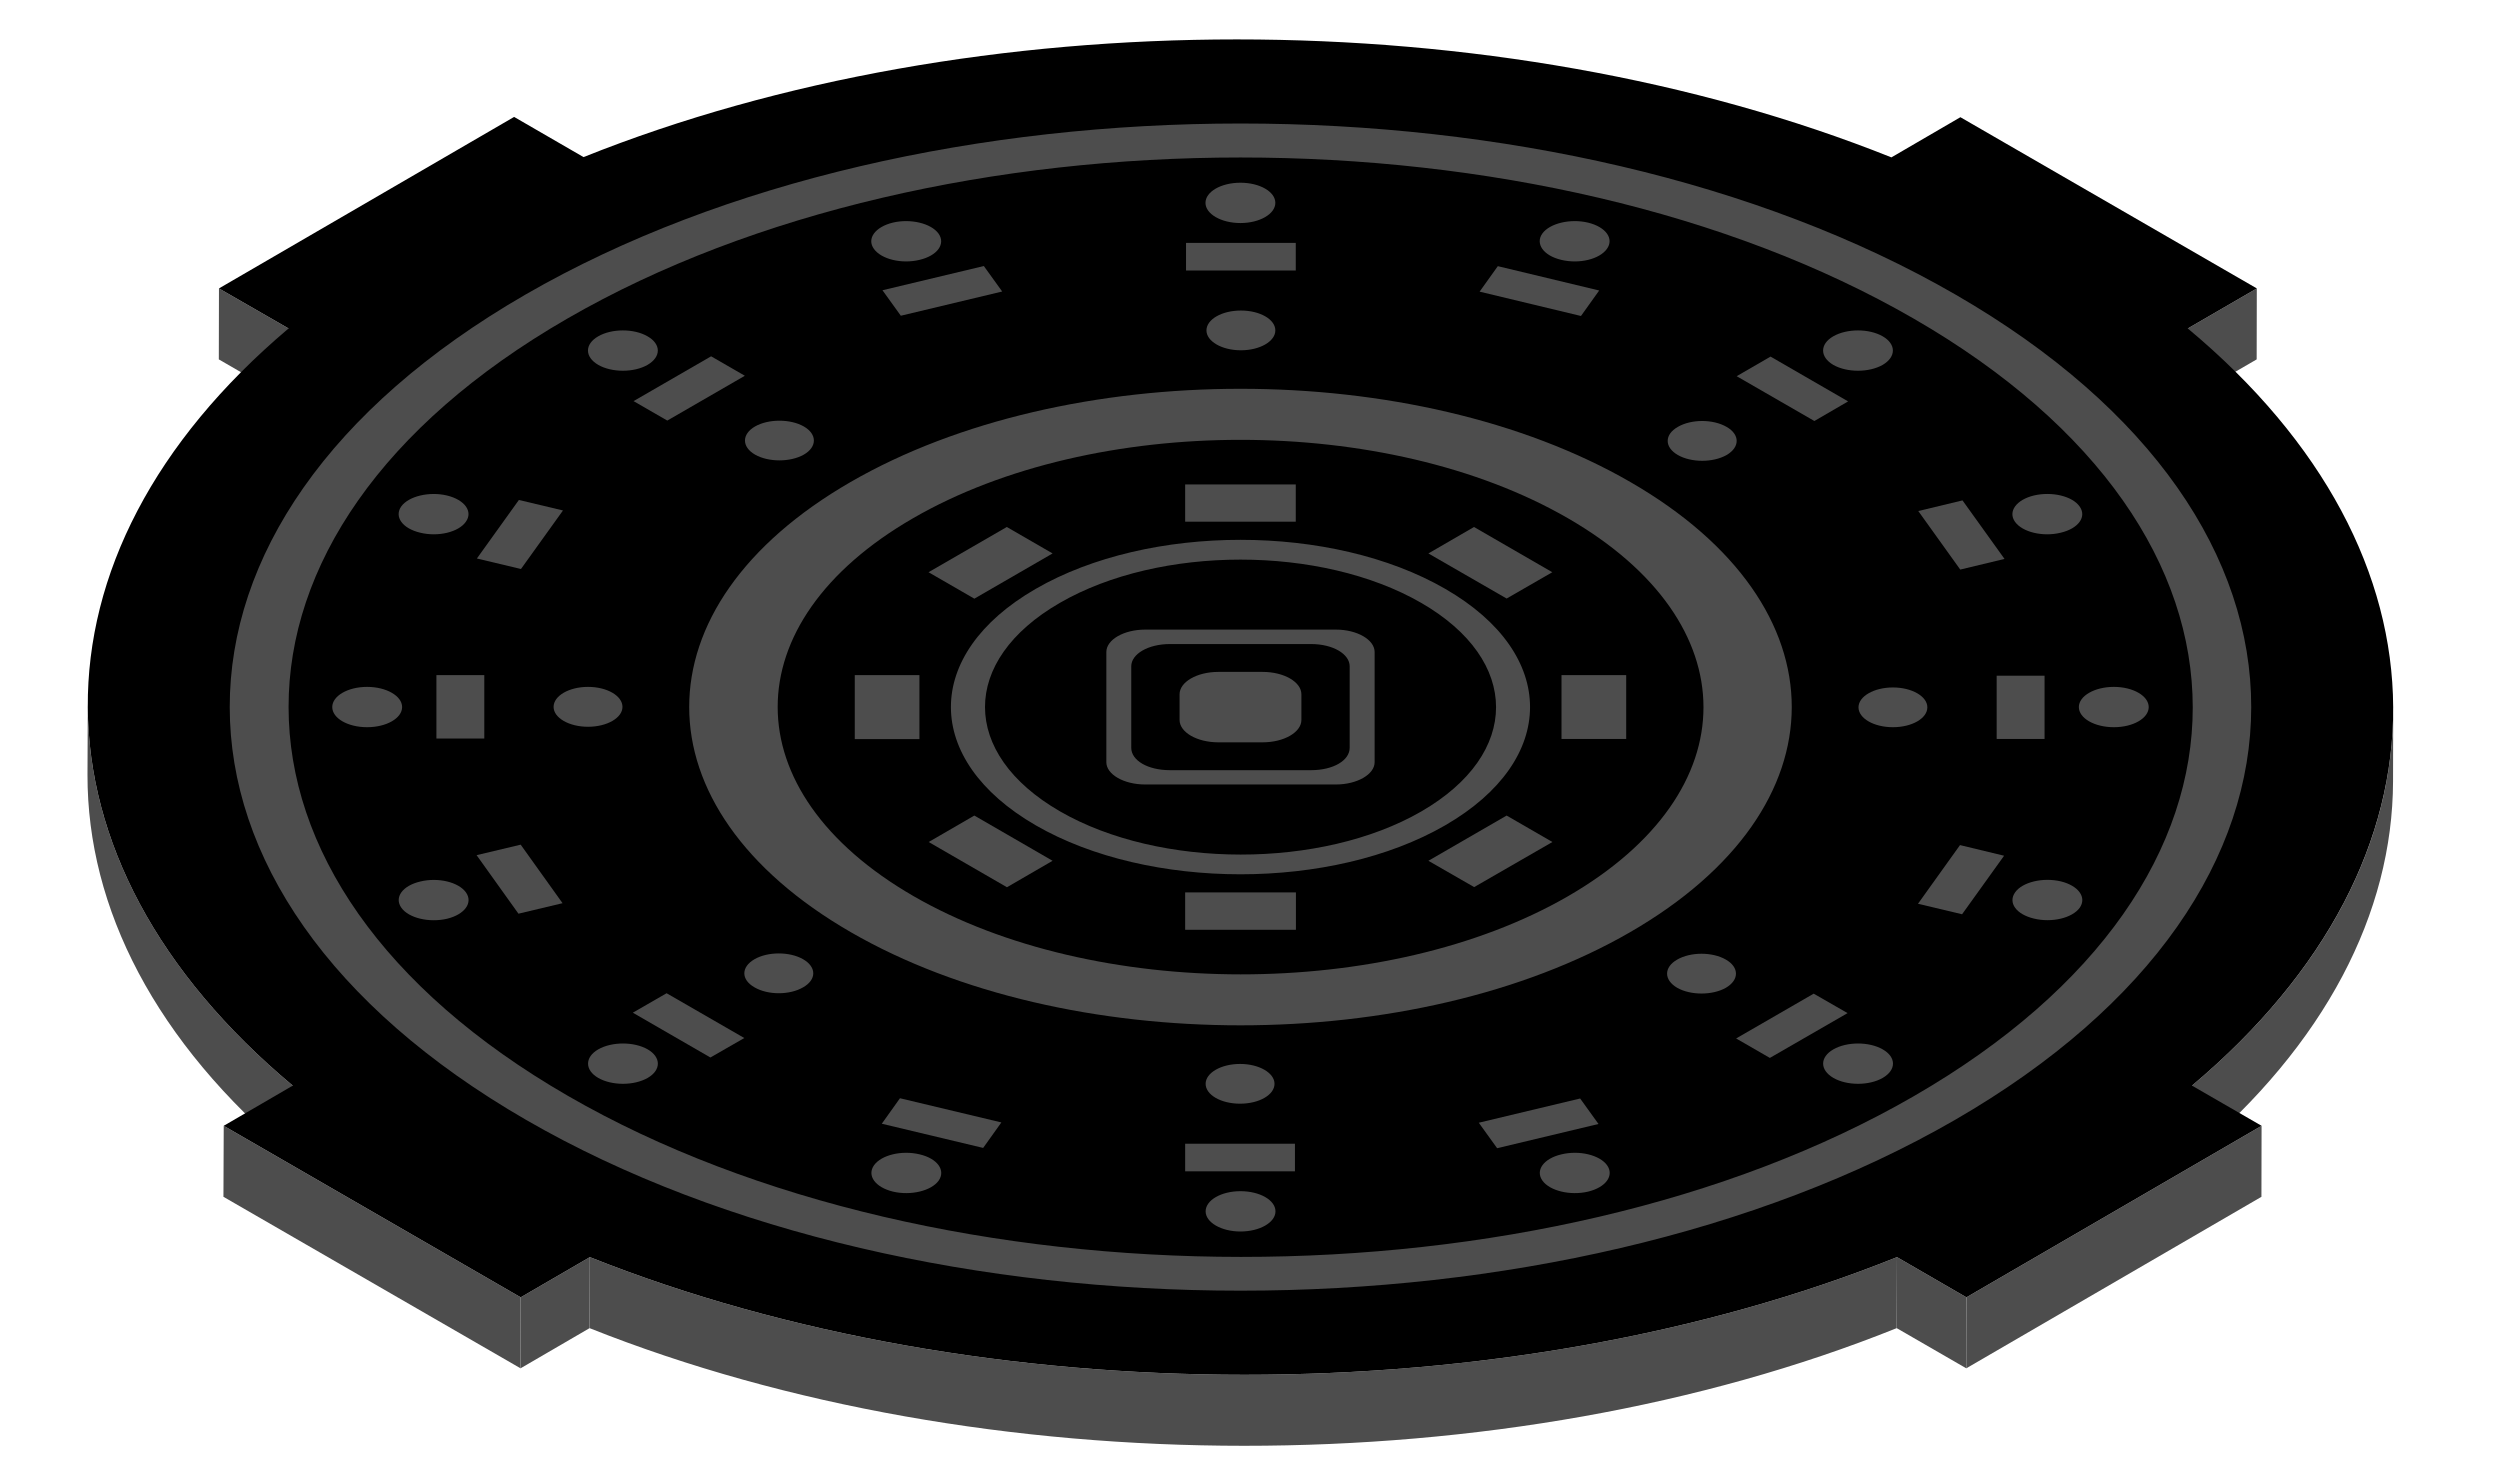 <svg xmlns="http://www.w3.org/2000/svg" xmlns:xlink="http://www.w3.org/1999/xlink" width="93" zoomAndPan="magnify" viewBox="0 0 69.75 41.25" height="55" preserveAspectRatio="xMidYMid meet" version="1.0"><defs><clipPath id="a40464a617"><path d="M 16.309 35 L 53 35 L 53 40.34 L 16.309 40.34 Z M 16.309 35 " clip-rule="nonzero"/></clipPath></defs><path fill="#4d4d4d" d="M 62.965 8.047 L 62.961 10.027 L 61.035 11.145 L 61.039 9.164 L 62.965 8.047 " fill-opacity="1" fill-rule="nonzero"/><path fill="#4d4d4d" d="M 8.051 9.164 L 8.043 11.148 L 6.105 10.027 L 6.109 8.047 L 8.051 9.164 " fill-opacity="1" fill-rule="nonzero"/><path fill="#4d4d4d" d="M 66.77 19.82 L 66.766 21.801 C 66.754 25.469 64.883 29.129 61.152 32.27 L 61.156 30.289 C 64.891 27.148 66.762 23.488 66.77 19.82 " fill-opacity="1" fill-rule="nonzero"/><path fill="#4d4d4d" d="M 2.441 21.617 L 2.449 19.637 C 2.438 23.363 4.348 27.094 8.168 30.289 L 8.164 32.27 C 4.34 29.074 2.434 25.344 2.441 21.617 " fill-opacity="1" fill-rule="nonzero"/><path fill="#4d4d4d" d="M 54.863 36.195 L 54.859 38.176 L 52.918 37.055 L 52.926 35.074 L 54.863 36.195 " fill-opacity="1" fill-rule="nonzero"/><path fill="#4d4d4d" d="M 63.098 31.41 L 63.094 33.391 L 54.859 38.176 L 54.863 36.195 L 63.098 31.41 " fill-opacity="1" fill-rule="nonzero"/><path fill="#4d4d4d" d="M 16.457 35.074 L 16.449 37.055 L 14.523 38.176 L 14.527 36.195 L 16.457 35.074 " fill-opacity="1" fill-rule="nonzero"/><path fill="#4d4d4d" d="M 14.527 36.195 L 14.523 38.176 L 6.234 33.391 L 6.242 31.41 L 14.527 36.195 " fill-opacity="1" fill-rule="nonzero"/><g clip-path="url(#a40464a617)"><path fill="#4d4d4d" d="M 52.926 35.074 L 52.918 37.055 C 42.008 41.438 27.426 41.426 16.449 37.055 L 16.457 35.074 C 27.43 39.445 42.016 39.457 52.926 35.074 " fill-opacity="1" fill-rule="nonzero"/></g><path d="M 62.965 8.047 L 61.039 9.164 C 68.637 15.5 68.684 23.957 61.156 30.289 L 63.098 31.41 L 54.863 36.195 L 52.926 35.074 C 42.016 39.457 27.43 39.445 16.457 35.074 L 14.527 36.195 L 6.242 31.41 L 8.168 30.289 C 0.586 23.949 0.539 15.508 8.051 9.164 L 6.109 8.047 L 14.344 3.262 L 16.281 4.383 C 27.207 0.008 41.793 0 52.77 4.391 L 54.695 3.27 L 62.965 8.047 " fill-opacity="1" fill-rule="nonzero"/><path fill="#4d4d4d" d="M 15.844 30.574 C 5.457 24.578 5.457 14.875 15.824 8.891 C 26.207 2.895 43.012 2.895 53.395 8.891 C 63.762 14.875 63.781 24.59 53.398 30.582 C 43.031 36.57 26.207 36.559 15.844 30.574 Z M 54.559 8.219 C 43.539 1.855 25.68 1.855 14.66 8.219 C 3.656 14.57 3.656 24.883 14.68 31.246 C 25.68 37.598 43.539 37.598 54.543 31.246 C 65.562 24.883 65.562 14.57 54.559 8.219 " fill-opacity="1" fill-rule="nonzero"/><path fill="#4d4d4d" d="M 29.574 22.637 C 26.785 21.027 26.785 18.426 29.57 16.82 C 32.355 15.211 36.863 15.211 39.652 16.82 C 42.434 18.426 42.438 21.031 39.652 22.641 C 36.871 24.246 32.355 24.242 29.574 22.637 Z M 40.324 16.43 C 37.168 14.605 32.051 14.605 28.895 16.43 C 25.742 18.25 25.742 21.203 28.898 23.027 C 32.051 24.848 37.168 24.848 40.32 23.027 C 43.477 21.203 43.477 18.25 40.324 16.43 " fill-opacity="1" fill-rule="nonzero"/><path fill="#4d4d4d" d="M 32.91 20.086 L 32.91 19.371 C 32.91 19.027 33.395 18.746 33.992 18.746 L 35.227 18.746 C 35.824 18.746 36.309 19.027 36.309 19.371 L 36.309 20.086 C 36.309 20.43 35.824 20.711 35.227 20.711 L 33.992 20.711 C 33.395 20.711 32.91 20.43 32.91 20.086 " fill-opacity="1" fill-rule="nonzero"/><path fill="#4d4d4d" d="M 32.641 21.488 C 32.027 21.488 31.562 21.219 31.562 20.863 L 31.562 18.59 C 31.562 18.25 32.027 17.969 32.641 17.969 L 36.578 17.969 C 37.195 17.969 37.656 18.25 37.656 18.59 L 37.656 20.863 C 37.656 21.219 37.195 21.488 36.578 21.488 Z M 38.352 21.266 L 38.352 18.191 C 38.352 17.848 37.863 17.566 37.273 17.566 L 31.949 17.566 C 31.355 17.566 30.867 17.848 30.867 18.191 L 30.867 21.266 C 30.867 21.605 31.355 21.887 31.949 21.887 L 37.273 21.887 C 37.863 21.887 38.352 21.605 38.352 21.266 " fill-opacity="1" fill-rule="nonzero"/><path fill="#4d4d4d" d="M 42.035 16.699 L 39.852 15.441 L 41.125 14.703 L 43.309 15.965 L 42.035 16.699 " fill-opacity="1" fill-rule="nonzero"/><path fill="#4d4d4d" d="M 36.152 14.555 L 33.066 14.555 L 33.066 13.516 L 36.152 13.516 L 36.152 14.555 " fill-opacity="1" fill-rule="nonzero"/><path fill="#4d4d4d" d="M 29.367 15.441 L 27.184 16.703 L 25.906 15.965 L 28.09 14.703 L 29.367 15.441 " fill-opacity="1" fill-rule="nonzero"/><path fill="#4d4d4d" d="M 25.652 18.836 L 25.652 20.621 L 23.848 20.621 L 23.848 18.836 L 25.652 18.836 " fill-opacity="1" fill-rule="nonzero"/><path fill="#4d4d4d" d="M 27.184 22.754 L 29.367 24.016 L 28.094 24.754 L 25.91 23.492 L 27.184 22.754 " fill-opacity="1" fill-rule="nonzero"/><path fill="#4d4d4d" d="M 33.066 24.898 L 36.156 24.898 L 36.156 25.941 L 33.066 25.941 L 33.066 24.898 " fill-opacity="1" fill-rule="nonzero"/><path fill="#4d4d4d" d="M 39.852 24.016 L 42.035 22.754 L 43.312 23.492 L 41.129 24.75 L 39.852 24.016 " fill-opacity="1" fill-rule="nonzero"/><path fill="#4d4d4d" d="M 43.566 20.617 L 43.566 18.836 L 45.371 18.836 L 45.371 20.617 L 43.566 20.617 " fill-opacity="1" fill-rule="nonzero"/><path fill="#4d4d4d" d="M 50.621 11.746 L 48.453 10.496 L 49.398 9.949 L 51.562 11.199 L 50.621 11.746 " fill-opacity="1" fill-rule="nonzero"/><path fill="#4d4d4d" d="M 52.527 10.18 C 52.145 10.398 51.531 10.398 51.148 10.18 C 50.77 9.957 50.77 9.602 51.148 9.383 C 51.531 9.164 52.145 9.164 52.527 9.383 C 52.906 9.602 52.906 9.957 52.527 10.18 " fill-opacity="1" fill-rule="nonzero"/><path fill="#4d4d4d" d="M 44.109 8.816 L 41.281 8.137 L 41.789 7.426 L 44.617 8.105 L 44.109 8.816 " fill-opacity="1" fill-rule="nonzero"/><path fill="#4d4d4d" d="M 44.832 6.945 C 44.625 7.234 44.059 7.371 43.559 7.25 C 43.062 7.133 42.828 6.801 43.031 6.516 C 43.238 6.23 43.809 6.094 44.305 6.211 C 44.805 6.332 45.039 6.66 44.832 6.945 " fill-opacity="1" fill-rule="nonzero"/><path fill="#4d4d4d" d="M 36.152 7.547 L 33.09 7.547 L 33.09 6.777 L 36.152 6.777 L 36.152 7.547 " fill-opacity="1" fill-rule="nonzero"/><path fill="#4d4d4d" d="M 35.582 5.66 C 35.582 5.969 35.145 6.223 34.609 6.223 C 34.07 6.223 33.633 5.969 33.633 5.66 C 33.633 5.348 34.07 5.098 34.609 5.098 C 35.145 5.098 35.582 5.348 35.582 5.66 " fill-opacity="1" fill-rule="nonzero"/><path fill="#4d4d4d" d="M 27.961 8.133 L 25.133 8.809 L 24.621 8.098 L 27.449 7.422 L 27.961 8.133 " fill-opacity="1" fill-rule="nonzero"/><path fill="#4d4d4d" d="M 26.184 6.516 C 26.391 6.805 26.152 7.133 25.656 7.25 C 25.16 7.371 24.59 7.234 24.383 6.945 C 24.176 6.66 24.414 6.332 24.91 6.211 C 25.406 6.094 25.977 6.23 26.184 6.516 " fill-opacity="1" fill-rule="nonzero"/><path fill="#4d4d4d" d="M 20.781 10.484 L 18.617 11.734 L 17.676 11.191 L 19.84 9.941 L 20.781 10.484 " fill-opacity="1" fill-rule="nonzero"/><path fill="#4d4d4d" d="M 18.066 9.383 C 18.449 9.602 18.449 9.957 18.066 10.18 C 17.688 10.398 17.07 10.398 16.691 10.18 C 16.309 9.957 16.309 9.602 16.691 9.383 C 17.07 9.164 17.688 9.164 18.066 9.383 " fill-opacity="1" fill-rule="nonzero"/><path fill="#4d4d4d" d="M 15.707 14.242 L 14.535 15.875 L 13.305 15.582 L 14.477 13.949 L 15.707 14.242 " fill-opacity="1" fill-rule="nonzero"/><path fill="#4d4d4d" d="M 12.469 13.824 C 12.969 13.945 13.203 14.273 12.996 14.559 C 12.793 14.848 12.223 14.984 11.727 14.863 C 11.227 14.746 10.992 14.418 11.195 14.129 C 11.402 13.844 11.973 13.707 12.469 13.824 " fill-opacity="1" fill-rule="nonzero"/><path fill="#4d4d4d" d="M 13.512 18.836 L 13.512 20.605 L 12.176 20.605 L 12.176 18.836 L 13.512 18.836 " fill-opacity="1" fill-rule="nonzero"/><path fill="#4d4d4d" d="M 10.242 19.164 C 10.781 19.164 11.219 19.418 11.219 19.727 C 11.219 20.039 10.781 20.289 10.242 20.289 C 9.703 20.289 9.27 20.039 9.27 19.727 C 9.27 19.418 9.703 19.164 10.242 19.164 " fill-opacity="1" fill-rule="nonzero"/><path fill="#4d4d4d" d="M 14.527 23.566 L 15.695 25.199 L 14.465 25.492 L 13.297 23.859 L 14.527 23.566 " fill-opacity="1" fill-rule="nonzero"/><path fill="#4d4d4d" d="M 11.727 24.594 C 12.223 24.473 12.793 24.609 13 24.898 C 13.203 25.184 12.969 25.512 12.473 25.633 C 11.973 25.75 11.402 25.613 11.199 25.328 C 10.992 25.039 11.227 24.711 11.727 24.594 " fill-opacity="1" fill-rule="nonzero"/><path fill="#4d4d4d" d="M 18.598 27.711 L 20.766 28.961 L 19.82 29.504 L 17.656 28.254 L 18.598 27.711 " fill-opacity="1" fill-rule="nonzero"/><path fill="#4d4d4d" d="M 16.691 29.277 C 17.074 29.059 17.688 29.059 18.07 29.277 C 18.449 29.496 18.449 29.855 18.07 30.074 C 17.688 30.293 17.074 30.293 16.691 30.074 C 16.312 29.855 16.312 29.496 16.691 29.277 " fill-opacity="1" fill-rule="nonzero"/><path fill="#4d4d4d" d="M 25.109 30.641 L 27.938 31.316 L 27.43 32.027 L 24.602 31.352 L 25.109 30.641 " fill-opacity="1" fill-rule="nonzero"/><path fill="#4d4d4d" d="M 24.387 32.508 C 24.594 32.223 25.16 32.086 25.66 32.207 C 26.156 32.324 26.391 32.652 26.188 32.941 C 25.98 33.227 25.41 33.363 24.914 33.246 C 24.418 33.125 24.18 32.797 24.387 32.508 " fill-opacity="1" fill-rule="nonzero"/><path fill="#4d4d4d" d="M 33.066 31.91 L 36.129 31.91 L 36.129 32.68 L 33.066 32.68 L 33.066 31.91 " fill-opacity="1" fill-rule="nonzero"/><path fill="#4d4d4d" d="M 33.637 33.797 C 33.637 33.484 34.074 33.234 34.609 33.234 C 35.148 33.234 35.586 33.484 35.586 33.797 C 35.586 34.105 35.148 34.359 34.609 34.359 C 34.074 34.359 33.637 34.105 33.637 33.797 " fill-opacity="1" fill-rule="nonzero"/><path fill="#4d4d4d" d="M 41.258 31.324 L 44.086 30.648 L 44.598 31.359 L 41.77 32.035 L 41.258 31.324 " fill-opacity="1" fill-rule="nonzero"/><path fill="#4d4d4d" d="M 43.035 32.941 C 42.828 32.652 43.066 32.324 43.562 32.207 C 44.059 32.086 44.629 32.223 44.836 32.508 C 45.043 32.797 44.805 33.125 44.309 33.246 C 43.812 33.363 43.242 33.227 43.035 32.941 " fill-opacity="1" fill-rule="nonzero"/><path fill="#4d4d4d" d="M 48.438 28.973 L 50.602 27.723 L 51.547 28.266 L 49.379 29.516 L 48.438 28.973 " fill-opacity="1" fill-rule="nonzero"/><path fill="#4d4d4d" d="M 51.152 30.074 C 50.77 29.852 50.77 29.496 51.152 29.277 C 51.531 29.059 52.148 29.059 52.527 29.277 C 52.91 29.496 52.91 29.852 52.527 30.074 C 52.148 30.293 51.531 30.293 51.152 30.074 " fill-opacity="1" fill-rule="nonzero"/><path fill="#4d4d4d" d="M 53.512 25.215 L 54.684 23.578 L 55.914 23.875 L 54.742 25.508 L 53.512 25.215 " fill-opacity="1" fill-rule="nonzero"/><path fill="#4d4d4d" d="M 56.75 25.629 C 56.25 25.512 56.016 25.184 56.223 24.895 C 56.426 24.609 56.996 24.473 57.496 24.59 C 57.992 24.711 58.227 25.039 58.023 25.328 C 57.816 25.613 57.246 25.75 56.75 25.629 " fill-opacity="1" fill-rule="nonzero"/><path fill="#4d4d4d" d="M 55.707 20.617 L 55.707 18.852 L 57.043 18.852 L 57.043 20.617 L 55.707 20.617 " fill-opacity="1" fill-rule="nonzero"/><path fill="#4d4d4d" d="M 58.977 20.289 C 58.438 20.289 58 20.039 58 19.727 C 58 19.418 58.438 19.164 58.977 19.164 C 59.516 19.164 59.949 19.418 59.949 19.727 C 59.949 20.039 59.516 20.289 58.977 20.289 " fill-opacity="1" fill-rule="nonzero"/><path fill="#4d4d4d" d="M 54.691 15.891 L 53.52 14.258 L 54.754 13.961 L 55.926 15.594 L 54.691 15.891 " fill-opacity="1" fill-rule="nonzero"/><path fill="#4d4d4d" d="M 57.492 14.863 C 56.996 14.984 56.426 14.848 56.219 14.559 C 56.016 14.273 56.25 13.945 56.746 13.824 C 57.246 13.707 57.816 13.84 58.02 14.129 C 58.227 14.414 57.992 14.746 57.492 14.863 " fill-opacity="1" fill-rule="nonzero"/><path fill="#4d4d4d" d="M 25.484 25 C 20.438 22.086 20.434 17.367 25.477 14.457 C 30.523 11.543 38.695 11.543 43.742 14.457 C 48.785 17.367 48.793 22.09 43.742 25.008 C 38.703 27.914 30.523 27.91 25.484 25 Z M 45.488 13.449 C 39.48 9.98 29.738 9.98 23.73 13.449 C 17.727 16.914 17.727 22.539 23.738 26.008 C 29.738 29.473 39.48 29.473 45.48 26.008 C 51.492 22.539 51.492 16.914 45.488 13.449 " fill-opacity="1" fill-rule="nonzero"/><path fill="#4d4d4d" d="M 48.172 12.695 C 47.793 12.91 47.188 12.91 46.812 12.695 C 46.434 12.477 46.434 12.125 46.812 11.91 C 47.188 11.691 47.793 11.691 48.172 11.91 C 48.547 12.125 48.547 12.477 48.172 12.695 " fill-opacity="1" fill-rule="nonzero"/><path fill="#4d4d4d" d="M 35.582 9.219 C 35.582 9.523 35.152 9.773 34.621 9.773 C 34.09 9.773 33.66 9.523 33.66 9.219 C 33.66 8.91 34.09 8.664 34.621 8.664 C 35.152 8.664 35.582 8.91 35.582 9.219 " fill-opacity="1" fill-rule="nonzero"/><path fill="#4d4d4d" d="M 22.426 11.898 C 22.801 12.113 22.801 12.469 22.426 12.684 C 22.051 12.898 21.441 12.898 21.066 12.684 C 20.691 12.469 20.691 12.113 21.066 11.898 C 21.441 11.684 22.051 11.684 22.426 11.898 " fill-opacity="1" fill-rule="nonzero"/><path fill="#4d4d4d" d="M 16.406 19.164 C 16.938 19.164 17.367 19.414 17.367 19.723 C 17.367 20.027 16.938 20.277 16.406 20.277 C 15.875 20.277 15.445 20.027 15.445 19.723 C 15.445 19.414 15.875 19.164 16.406 19.164 " fill-opacity="1" fill-rule="nonzero"/><path fill="#4d4d4d" d="M 21.051 26.762 C 21.426 26.547 22.031 26.547 22.406 26.762 C 22.785 26.98 22.785 27.332 22.406 27.547 C 22.031 27.766 21.426 27.766 21.051 27.547 C 20.672 27.332 20.672 26.98 21.051 26.762 " fill-opacity="1" fill-rule="nonzero"/><path fill="#4d4d4d" d="M 33.637 30.238 C 33.637 29.934 34.066 29.684 34.598 29.684 C 35.129 29.684 35.559 29.934 35.559 30.238 C 35.559 30.547 35.129 30.793 34.598 30.793 C 34.066 30.793 33.637 30.547 33.637 30.238 " fill-opacity="1" fill-rule="nonzero"/><path fill="#4d4d4d" d="M 46.793 27.559 C 46.418 27.34 46.418 26.988 46.793 26.773 C 47.168 26.555 47.777 26.555 48.152 26.773 C 48.527 26.988 48.527 27.34 48.152 27.559 C 47.777 27.773 47.168 27.773 46.793 27.559 " fill-opacity="1" fill-rule="nonzero"/><path fill="#4d4d4d" d="M 52.812 20.289 C 52.281 20.289 51.852 20.043 51.852 19.734 C 51.852 19.43 52.281 19.18 52.812 19.18 C 53.344 19.18 53.773 19.43 53.773 19.734 C 53.773 20.043 53.344 20.289 52.812 20.289 " fill-opacity="1" fill-rule="nonzero"/></svg>
